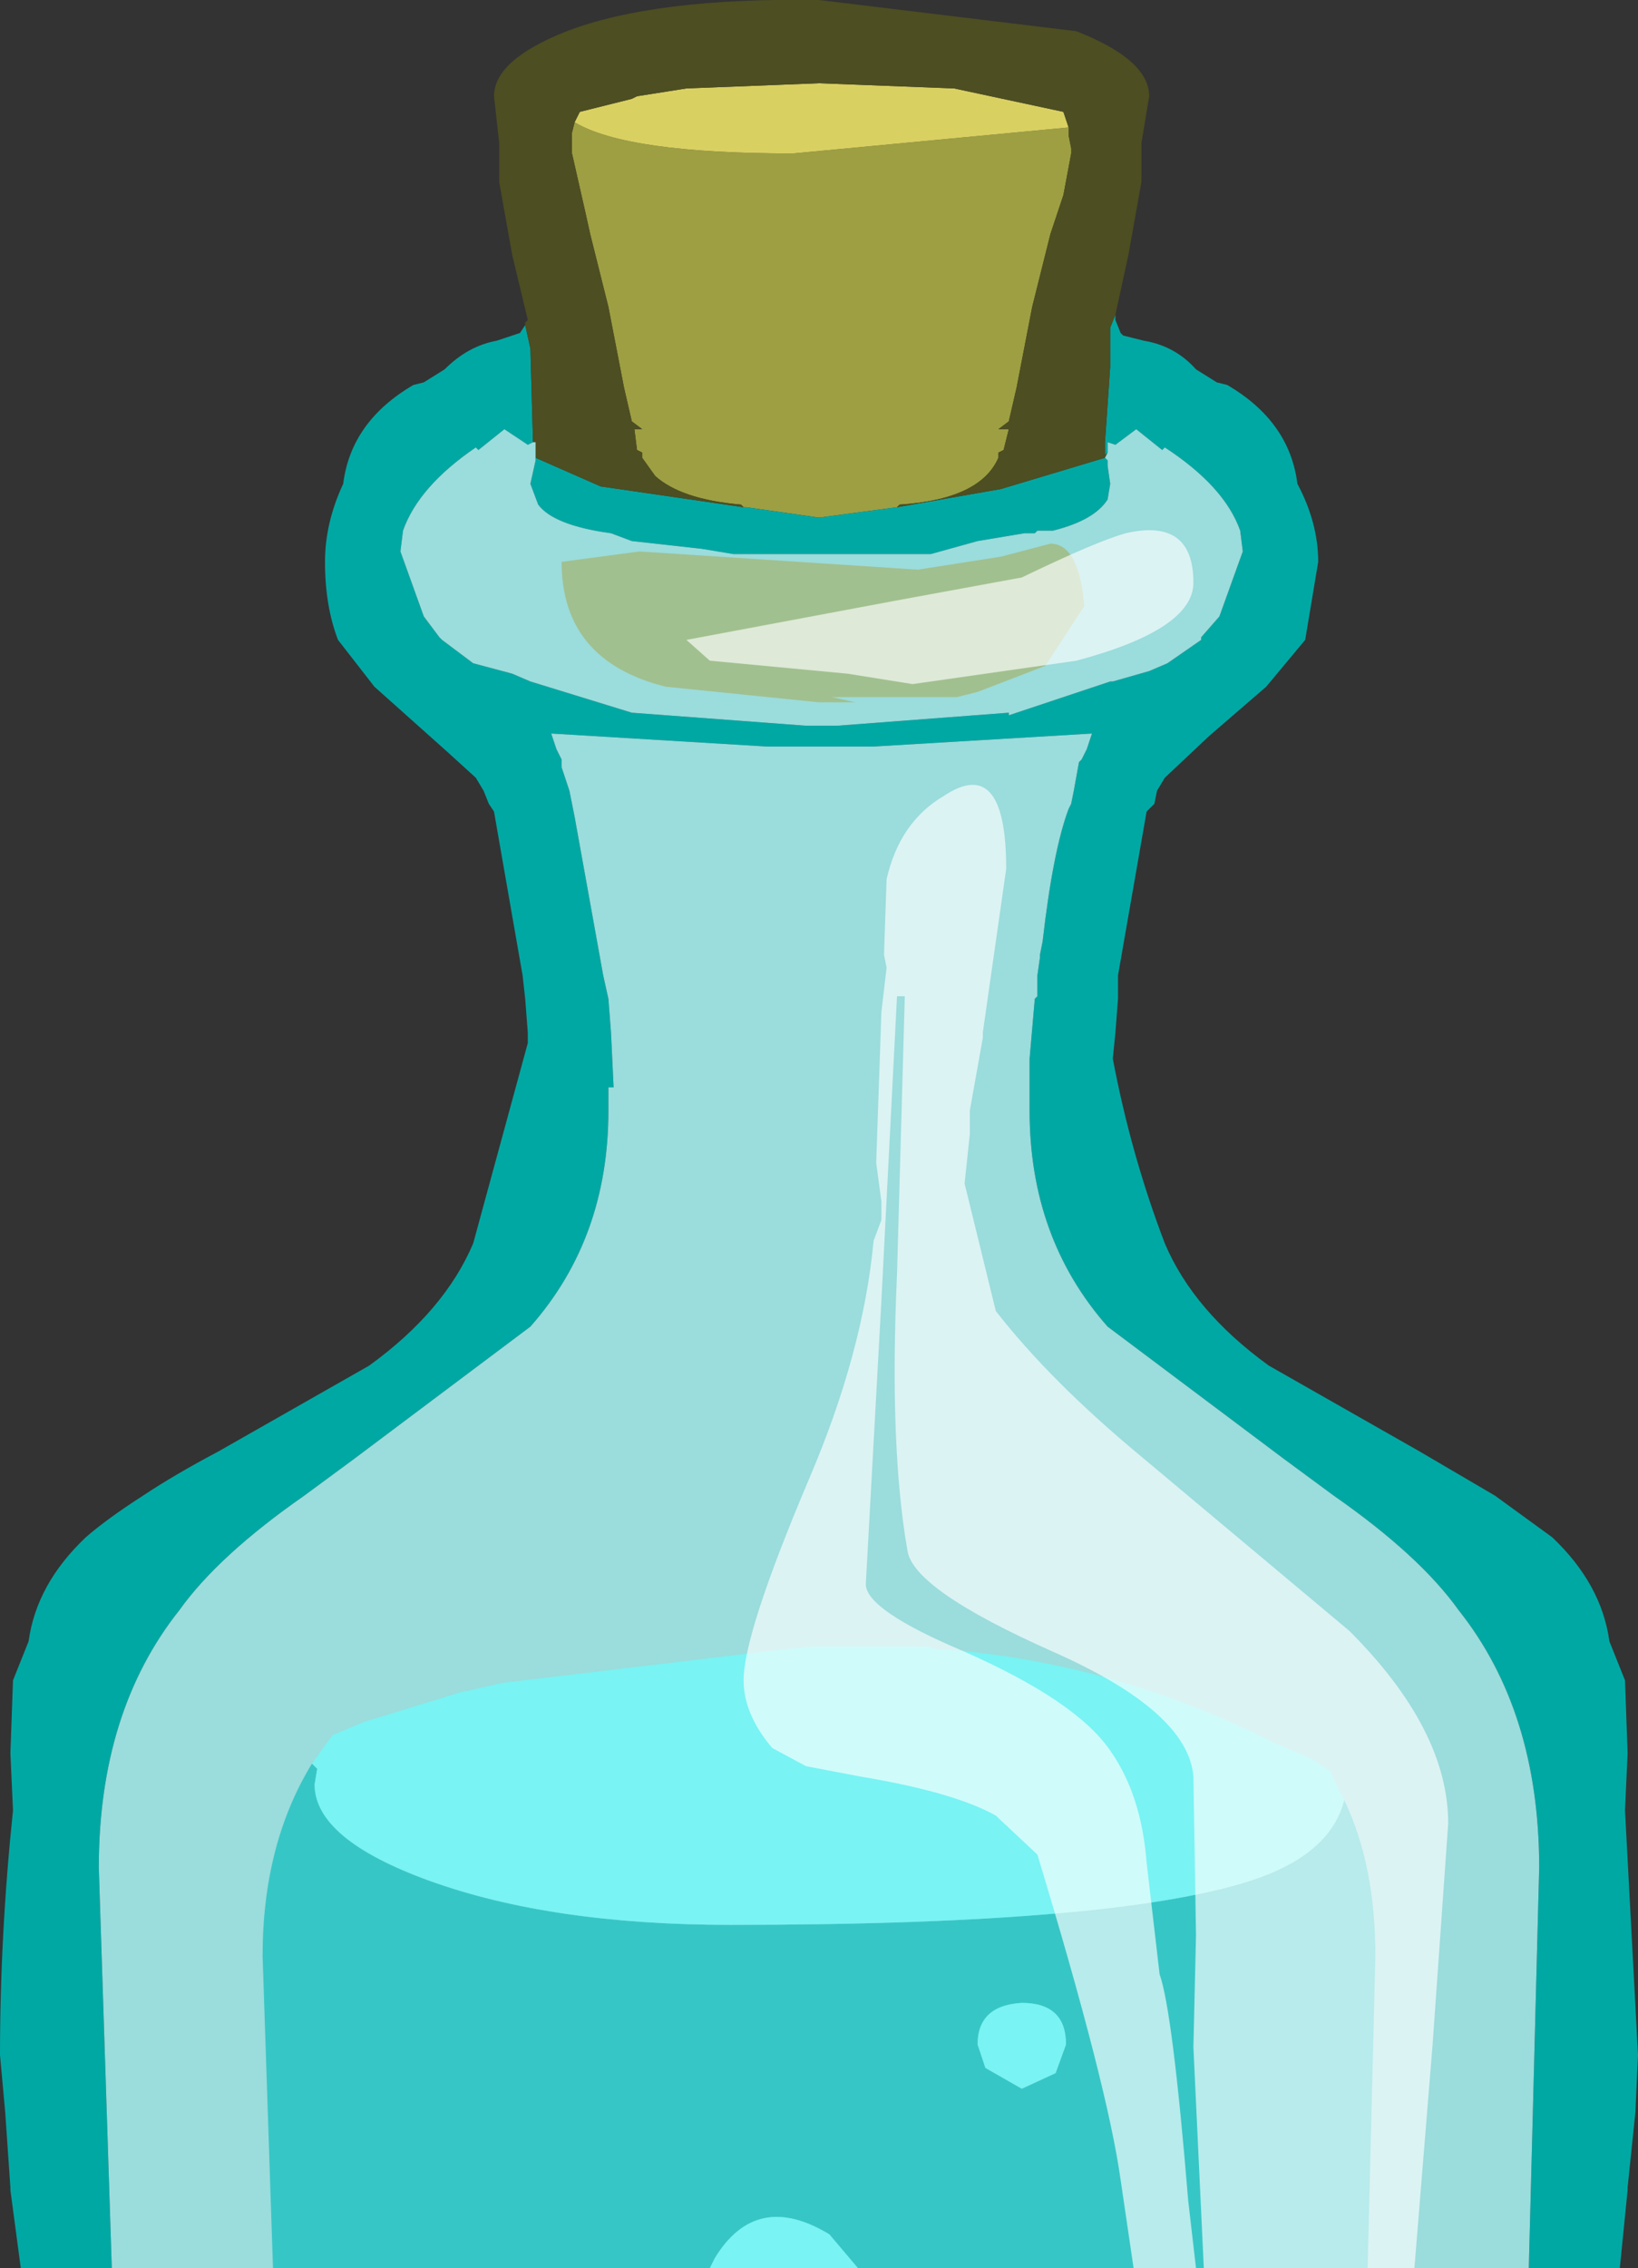 <?xml version="1.0" encoding="UTF-8" standalone="no"?>
<svg xmlns:ffdec="https://www.free-decompiler.com/flash" xmlns:xlink="http://www.w3.org/1999/xlink" ffdec:objectType="frame" height="43.6px" width="31.5px" xmlns="http://www.w3.org/2000/svg">
  <rect width="100%" height="100%" fill="#333333" stroke="none"/>
  <g transform="matrix(1.0, 0.0, 0.0, 1.0, -6.1, 5.85)">
    <use ffdec:characterId="873" height="43.6" transform="matrix(1.0, 0.0, 0.0, 1.0, 6.1, -5.85)" width="31.5" xlink:href="#shape0"/>
  </g>
  <defs>
    <g id="shape0" transform="matrix(1.0, 0.0, 0.0, 1.0, -6.1, 5.85)">
      <path d="M17.15 -3.5 Q18.15 -2.9 21.35 -2.9 L26.65 -3.4 26.65 -3.35 26.65 -3.25 26.7 -3.0 26.7 -2.9 26.55 -2.1 26.3 -1.35 25.95 0.05 25.65 1.6 25.5 2.25 25.3 2.4 25.5 2.4 25.4 2.8 25.3 2.85 25.3 2.95 Q24.95 3.75 23.4 3.85 L23.35 3.9 21.85 4.1 20.45 3.9 20.4 3.9 20.35 3.85 Q19.2 3.75 18.7 3.3 L18.45 2.95 18.45 2.85 18.35 2.8 18.3 2.4 18.45 2.4 18.25 2.25 18.1 1.6 17.8 0.05 17.45 -1.35 17.35 -1.8 17.1 -2.9 17.1 -3.0 17.1 -3.3 17.15 -3.5" fill="#9d9f42" fill-rule="evenodd" stroke="none"/>
      <path d="M17.15 -3.5 L17.25 -3.7 18.25 -3.95 18.35 -4.0 19.3 -4.15 21.85 -4.25 24.45 -4.15 26.55 -3.7 26.65 -3.4 21.35 -2.9 Q18.15 -2.9 17.15 -3.5" fill="#d9d062" fill-rule="evenodd" stroke="none"/>
      <path d="M23.35 3.9 L25.35 3.55 27.35 2.95 27.4 3.0 27.4 3.1 27.45 3.45 27.4 3.75 Q27.15 4.15 26.35 4.35 L26.25 4.35 26.15 4.35 26.05 4.35 26.0 4.4 25.8 4.4 24.9 4.55 24.0 4.8 23.35 4.8 22.9 4.8 21.85 4.8 20.85 4.8 20.4 4.8 20.2 4.8 19.6 4.7 18.25 4.55 17.85 4.4 Q16.75 4.25 16.45 3.85 L16.3 3.45 16.4 3.0 16.4 2.95 17.65 3.5 20.4 3.9 20.45 3.9 21.85 4.1 23.35 3.9 M27.4 2.85 L27.35 2.9 27.35 2.65 27.45 1.2 27.45 0.45 27.55 0.2 27.55 0.3 27.65 0.55 27.7 0.6 27.9 0.65 28.1 0.7 Q28.7 0.8 29.1 1.25 L29.5 1.5 29.7 1.55 Q30.9 2.25 31.05 3.45 31.45 4.2 31.45 4.95 L31.2 6.45 30.45 7.35 29.35 8.3 28.5 9.1 28.35 9.35 28.3 9.6 28.15 9.75 27.6 12.9 27.6 13.35 27.55 14.0 27.5 14.5 Q27.85 16.35 28.5 18.05 29.05 19.35 30.5 20.4 L33.4 22.05 34.85 22.9 35.95 23.7 Q36.9 24.6 37.05 25.7 L37.35 26.45 37.4 27.85 37.35 28.95 37.6 33.65 37.55 34.75 37.4 36.2 37.4 36.25 37.25 37.75 35.5 37.75 35.7 30.05 Q35.7 27.05 34.15 25.1 33.4 24.05 31.75 22.9 L30.8 22.2 27.4 19.65 Q25.9 17.95 25.9 15.5 L25.9 15.05 25.9 14.5 26.0 13.35 26.05 13.3 26.05 12.9 26.1 12.55 26.1 12.5 26.15 12.25 Q26.35 10.5 26.65 9.7 L26.7 9.6 26.75 9.35 26.85 8.8 26.9 8.75 27.0 8.55 27.1 8.25 22.9 8.5 22.65 8.5 21.85 8.5 21.15 8.5 20.85 8.5 16.7 8.25 16.8 8.55 16.9 8.75 16.9 8.9 17.05 9.35 17.1 9.6 17.15 9.85 17.7 12.9 17.8 13.35 17.85 14.0 17.9 15.05 17.8 15.05 17.8 15.5 Q17.8 17.95 16.3 19.65 L12.9 22.2 11.95 22.9 Q10.3 24.05 9.55 25.1 8.0 27.05 8.0 30.05 L8.25 37.75 6.5 37.75 6.3 36.25 6.3 36.2 6.2 34.75 6.1 33.65 Q6.1 31.35 6.35 28.95 L6.3 27.85 6.35 26.45 6.65 25.7 Q6.8 24.6 7.75 23.7 8.15 23.35 8.85 22.9 9.45 22.5 10.3 22.05 L13.2 20.4 Q14.65 19.35 15.2 18.05 L16.25 14.2 16.25 14.0 16.2 13.35 16.15 12.9 15.6 9.75 15.5 9.6 15.4 9.35 15.25 9.1 14.7 8.6 13.3 7.35 12.6 6.45 Q12.35 5.8 12.35 4.95 12.35 4.2 12.7 3.45 12.85 2.25 14.05 1.55 L14.25 1.5 14.65 1.25 Q15.1 0.8 15.65 0.7 L16.1 0.55 16.2 0.4 16.3 0.85 16.35 2.65 16.25 2.7 15.8 2.4 15.3 2.8 15.25 2.75 Q14.15 3.5 13.85 4.35 L13.8 4.75 14.25 6.0 14.55 6.4 14.6 6.45 15.2 6.9 15.95 7.1 16.3 7.25 18.25 7.85 21.6 8.1 21.85 8.1 22.2 8.1 25.5 7.85 25.5 7.9 27.45 7.25 27.5 7.25 28.2 7.05 28.55 6.9 29.2 6.45 29.2 6.4 29.55 6.0 30.0 4.75 29.95 4.35 Q29.65 3.5 28.5 2.75 L28.45 2.8 27.95 2.4 27.55 2.7 27.4 2.65 27.4 2.85" fill="#00a8a4" fill-rule="evenodd" stroke="none"/>
      <path d="M26.65 -3.4 L26.55 -3.7 24.45 -4.15 21.85 -4.25 19.3 -4.15 18.35 -4.0 18.25 -3.95 17.25 -3.7 17.15 -3.5 17.1 -3.3 17.1 -3.0 17.1 -2.9 17.35 -1.8 17.45 -1.35 17.8 0.05 18.1 1.6 18.25 2.25 18.45 2.4 18.3 2.4 18.35 2.8 18.45 2.85 18.45 2.95 18.7 3.3 Q19.2 3.75 20.35 3.85 L20.4 3.9 17.65 3.5 16.4 2.95 16.4 2.7 16.4 2.65 16.35 2.65 16.3 0.85 16.2 0.4 16.2 0.35 16.25 0.3 15.95 -0.95 15.7 -2.35 15.7 -3.1 15.6 -4.0 Q15.6 -4.7 17.0 -5.25 18.7 -5.9 21.85 -5.85 L26.8 -5.25 Q28.2 -4.7 28.2 -4.0 L28.05 -3.1 28.05 -2.35 27.8 -0.95 27.55 0.2 27.45 0.45 27.45 1.2 27.35 2.65 27.35 2.9 27.4 2.85 27.35 2.95 25.35 3.55 23.35 3.9 23.4 3.85 Q24.95 3.75 25.3 2.95 L25.3 2.85 25.4 2.8 25.5 2.4 25.3 2.4 25.5 2.25 25.65 1.6 25.95 0.05 26.3 -1.35 26.55 -2.1 26.7 -2.9 26.7 -3.0 26.65 -3.25 26.65 -3.35 26.65 -3.4" fill="#4d4e21" fill-rule="evenodd" stroke="none"/>
      <path d="M27.35 2.95 L27.4 2.85 27.4 2.65 27.55 2.7 27.95 2.4 28.45 2.8 28.5 2.75 Q29.65 3.5 29.95 4.35 L30.0 4.75 29.55 6.0 29.2 6.4 29.2 6.45 28.55 6.9 28.2 7.05 27.5 7.25 27.45 7.25 25.5 7.9 25.5 7.85 22.2 8.1 21.85 8.1 21.6 8.1 18.25 7.85 16.3 7.25 15.95 7.1 15.2 6.9 14.6 6.45 14.55 6.4 14.25 6.0 13.8 4.75 13.85 4.35 Q14.15 3.5 15.25 2.75 L15.3 2.8 15.8 2.4 16.25 2.7 16.35 2.65 16.4 2.65 16.4 2.7 16.4 2.95 16.4 3.0 16.3 3.45 16.45 3.85 Q16.75 4.25 17.85 4.4 L18.25 4.55 19.6 4.7 20.2 4.8 20.4 4.8 20.85 4.8 21.85 4.8 22.9 4.8 23.35 4.8 24.0 4.8 24.9 4.55 25.8 4.4 26.0 4.4 26.05 4.35 26.15 4.35 26.25 4.35 26.35 4.35 Q27.15 4.15 27.4 3.75 L27.45 3.45 27.4 3.1 27.4 3.0 27.35 2.95 M35.5 37.75 L8.25 37.75 8.0 30.05 Q8.0 27.05 9.55 25.1 10.3 24.05 11.95 22.9 L12.9 22.2 16.3 19.65 Q17.8 17.95 17.8 15.5 L17.8 15.05 17.9 15.05 17.85 14.0 17.8 13.35 17.7 12.9 17.15 9.85 17.1 9.6 17.05 9.35 16.9 8.9 16.9 8.75 16.8 8.55 16.7 8.25 20.85 8.5 21.15 8.5 21.85 8.5 22.65 8.5 22.9 8.5 27.1 8.25 27.0 8.55 26.9 8.75 26.85 8.8 26.75 9.35 26.7 9.6 26.65 9.7 Q26.35 10.5 26.15 12.25 L26.1 12.5 26.1 12.55 26.05 12.9 26.05 13.3 26.0 13.35 25.9 14.5 25.9 15.05 25.9 15.5 Q25.9 17.95 27.4 19.65 L30.8 22.2 31.75 22.9 Q33.4 24.05 34.15 25.1 35.7 27.05 35.7 30.05 L35.5 37.75" fill="#b0ffff" fill-opacity="0.827" fill-rule="evenodd" stroke="none"/>
      <path d="M26.3 4.6 Q26.85 4.6 26.95 5.8 L26.2 6.95 24.9 7.45 24.5 7.55 23.1 7.55 22.05 7.55 22.1 7.55 22.55 7.65 21.85 7.65 18.9 7.35 Q16.9 6.85 16.9 4.95 L18.4 4.75 23.75 5.1 25.35 4.85 26.3 4.6" fill="#a1c08f" fill-rule="evenodd" stroke="none"/>
      <path d="M12.1 28.05 L12.2 28.15 12.15 28.45 Q12.15 29.5 14.35 30.3 16.7 31.15 20.15 31.15 27.75 31.15 30.3 30.25 31.7 29.75 31.95 28.75 32.55 30.0 32.55 31.75 L32.4 37.75 22.6 37.75 22.05 37.1 Q20.65 36.25 19.85 37.55 L19.75 37.75 11.35 37.75 11.15 31.75 Q11.15 29.6 12.1 28.05 M24.9 33.45 L25.05 33.9 25.75 34.3 26.4 34.0 26.6 33.45 Q26.6 32.65 25.75 32.65 24.9 32.7 24.9 33.45" fill="#00b9b9" fill-opacity="0.647" fill-rule="evenodd" stroke="none"/>
      <path d="M31.95 28.75 Q31.7 29.75 30.3 30.25 27.75 31.15 20.15 31.15 16.7 31.15 14.35 30.3 12.15 29.5 12.15 28.45 L12.2 28.15 12.1 28.05 12.35 27.7 12.5 27.5 13.1 27.25 15.05 26.65 15.1 26.65 15.75 26.5 21.2 25.85 21.7 25.8 22.7 25.8 22.75 25.8 22.85 25.8 22.95 25.8 23.4 25.8 23.95 25.8 24.1 25.85 24.2 25.85 Q27.55 26.1 30.6 27.65 L31.3 27.95 31.7 28.2 31.7 28.25 31.95 28.75 M19.75 37.75 L19.85 37.55 Q20.65 36.25 22.05 37.1 L22.6 37.75 19.75 37.75 M24.9 33.45 Q24.9 32.7 25.75 32.65 26.6 32.65 26.6 33.45 L26.4 34.0 25.75 34.3 25.05 33.9 24.9 33.45" fill="#66ffff" fill-opacity="0.647" fill-rule="evenodd" stroke="none"/>
      <path d="M25.75 5.25 Q27.2 4.55 27.75 4.4 29.05 4.1 29.05 5.35 29.05 6.25 26.8 6.85 L23.65 7.3 22.4 7.1 19.75 6.85 19.3 6.45 23.3 5.7 25.75 5.25 M23.15 11.05 Q23.4 9.95 24.25 9.45 25.45 8.65 25.45 10.85 L25.0 14.0 25.0 14.1 24.75 15.5 24.75 15.95 24.65 16.9 25.25 19.35 Q26.3 20.7 28.05 22.15 L32.05 25.5 Q33.95 27.4 33.95 29.2 L33.65 33.45 33.3 37.75 29.25 37.75 29.05 33.5 29.1 31.35 29.05 28.3 Q28.95 27.05 26.35 25.9 23.65 24.7 23.55 23.95 23.2 21.95 23.35 18.65 L23.5 13.3 23.35 13.3 23.05 19.15 22.75 24.6 Q22.75 25.1 24.65 25.9 26.8 26.85 27.45 27.8 28.05 28.65 28.15 29.95 L28.4 32.1 Q28.65 32.8 28.95 36.45 L29.1 37.75 27.9 37.75 27.65 36.05 Q27.4 34.25 26.05 29.8 L25.25 29.05 Q24.45 28.6 22.65 28.3 L21.6 28.1 20.95 27.75 Q20.4 27.1 20.4 26.45 20.4 25.55 21.65 22.6 22.7 20.15 22.9 18.0 L23.05 17.6 23.05 17.25 22.95 16.5 23.05 13.6 23.15 12.75 23.1 12.5 23.15 11.05" fill="#ffffff" fill-opacity="0.647" fill-rule="evenodd" stroke="none"/>
    </g>
  </defs>
</svg>
